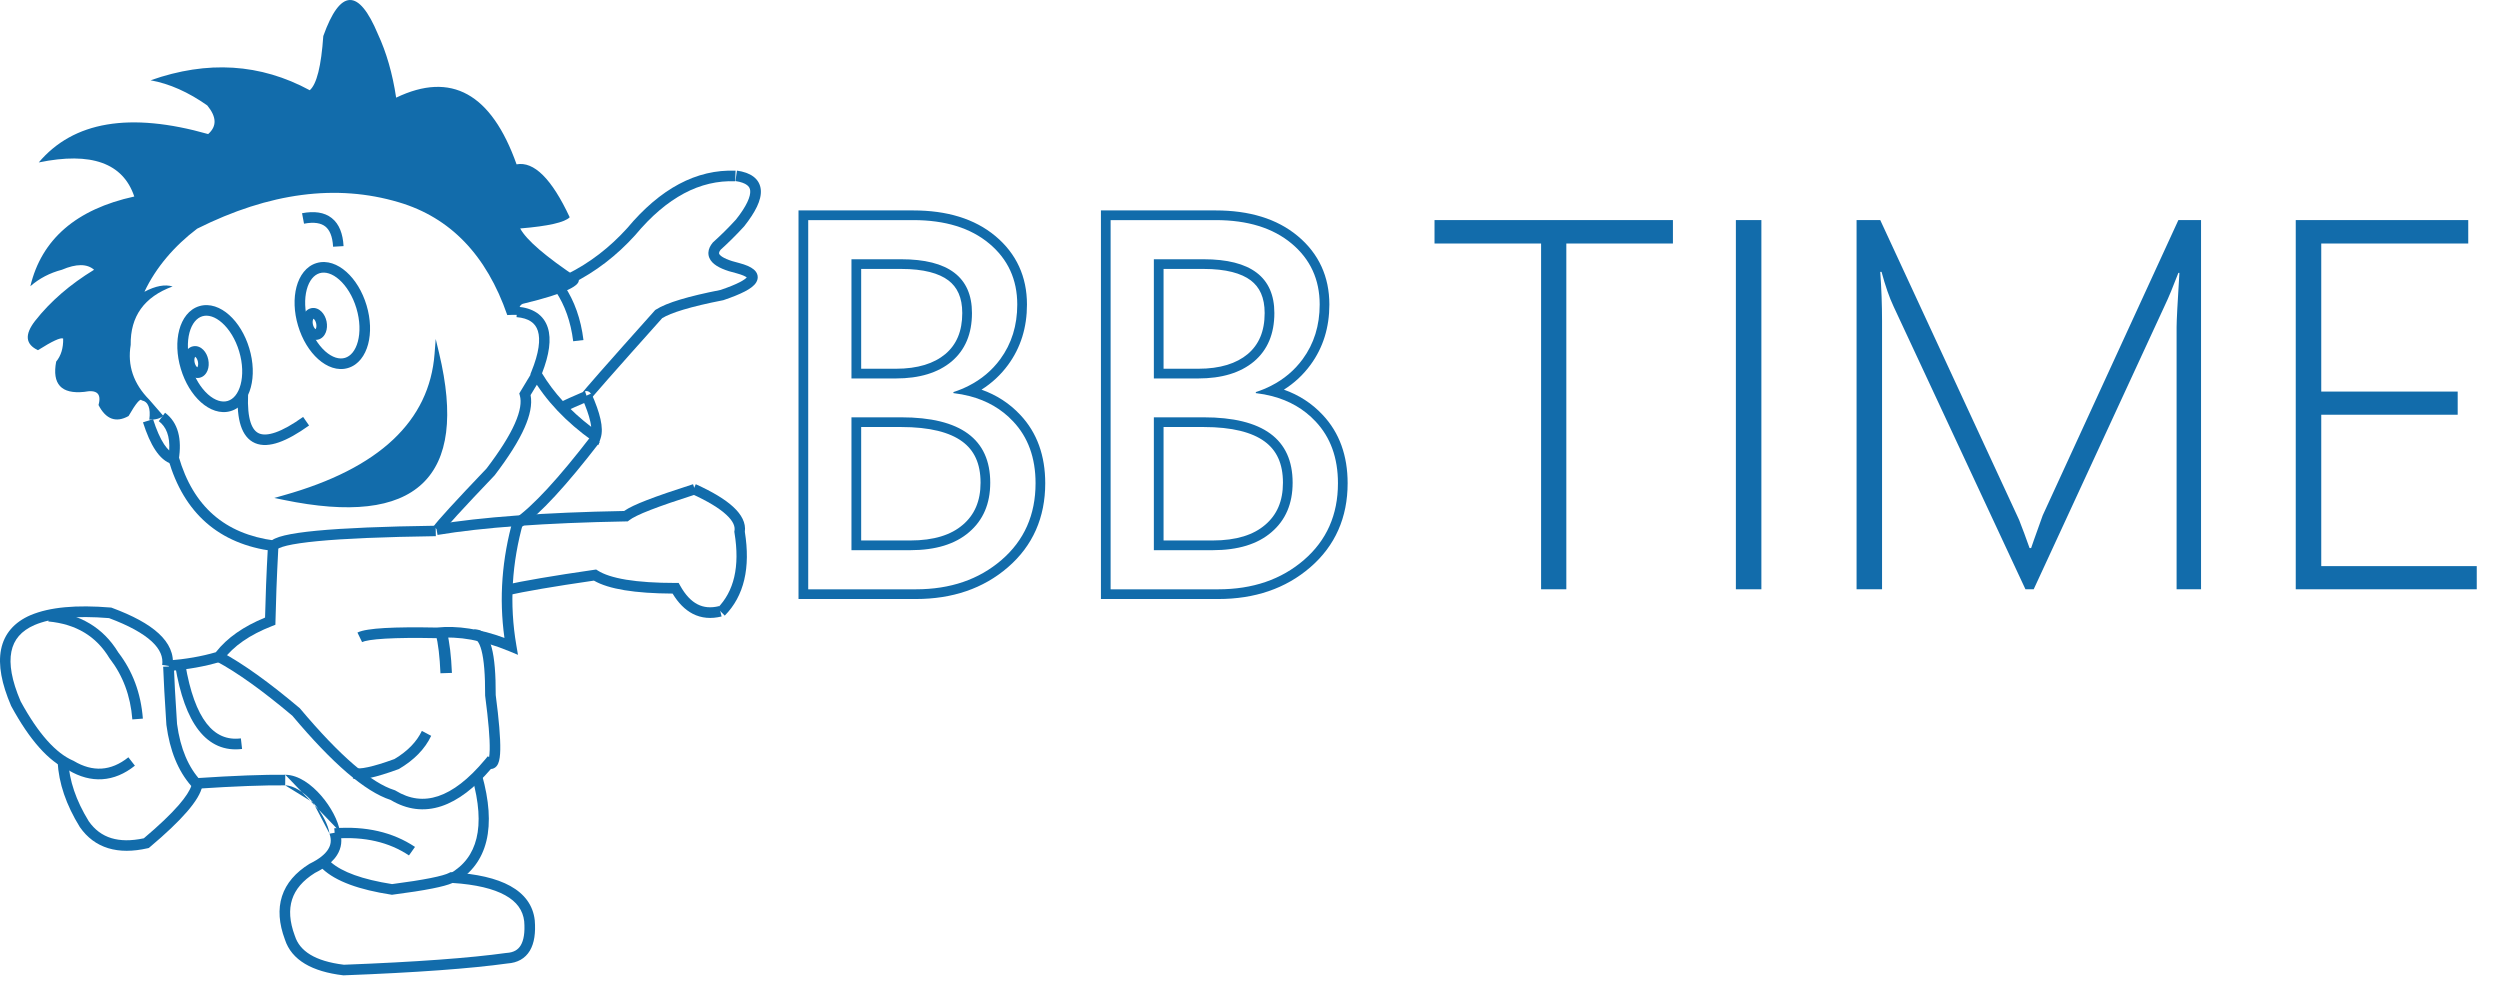 <svg width="94" height="37" viewBox="0 0 94 37" fill="none" xmlns="http://www.w3.org/2000/svg">
<g id="Group 65">
<path id="Vector (Stroke)" fill-rule="evenodd" clip-rule="evenodd" d="M7.124 12.507C7.034 12.848 7.041 13.292 7.179 13.755C7.318 14.218 7.557 14.593 7.82 14.828C8.087 15.065 8.351 15.139 8.563 15.075C8.775 15.012 8.955 14.805 9.047 14.46C9.138 14.119 9.131 13.674 8.992 13.212C8.854 12.749 8.615 12.374 8.351 12.139C8.085 11.902 7.821 11.828 7.609 11.891C7.396 11.955 7.216 12.162 7.124 12.507ZM6.74 12.404C6.852 11.985 7.101 11.629 7.494 11.511C7.888 11.393 8.292 11.553 8.616 11.842C8.943 12.133 9.217 12.576 9.373 13.097C9.53 13.619 9.544 14.139 9.431 14.562C9.32 14.982 9.071 15.338 8.677 15.456C8.284 15.574 7.88 15.413 7.556 15.125C7.229 14.833 6.955 14.391 6.799 13.869C6.642 13.348 6.628 12.827 6.74 12.404Z" fill="#126CAB"/>
<path id="Vector" fill-rule="evenodd" clip-rule="evenodd" d="M10.661 18.708C14.304 17.682 16.229 15.862 16.427 13.265C17.533 17.923 15.608 19.735 10.661 18.708Z" fill="#126CAB"/>
<path id="Vector (Stroke)_2" fill-rule="evenodd" clip-rule="evenodd" d="M16.383 12.745L16.512 13.286C17.064 15.604 16.87 17.253 15.876 18.188C14.884 19.12 13.134 19.306 10.666 18.796L10.313 18.723L10.66 18.625C12.466 18.118 13.838 17.418 14.782 16.529C15.724 15.643 16.243 14.567 16.34 13.3L16.383 12.745ZM16.451 13.823C16.263 14.916 15.746 15.862 14.901 16.657C13.992 17.512 12.707 18.19 11.053 18.693C13.321 19.111 14.877 18.887 15.757 18.06C16.61 17.258 16.856 15.858 16.451 13.823Z" fill="#126CAB"/>
<path id="Vector_2" fill-rule="evenodd" clip-rule="evenodd" d="M1.451 6.115C2.757 4.563 4.882 4.205 7.827 5.041C8.161 4.746 8.145 4.396 7.795 3.966C7.087 3.465 6.37 3.146 5.662 3.019C7.803 2.263 9.793 2.39 11.647 3.393C11.91 3.162 12.077 2.486 12.156 1.355C12.793 -0.428 13.486 -0.451 14.21 1.284C14.528 1.968 14.759 2.764 14.895 3.672C16.964 2.677 18.476 3.512 19.423 6.179C20.076 6.059 20.745 6.72 21.421 8.169C21.238 8.36 20.617 8.503 19.559 8.59C19.79 9.02 20.514 9.649 21.739 10.461C21.907 10.724 21.23 11.042 19.718 11.408C19.543 11.432 19.479 11.583 19.535 11.838C19.32 11.838 19.169 11.838 19.073 11.846C18.293 9.593 16.932 8.177 14.99 7.604C12.658 6.911 10.135 7.237 7.413 8.598C6.561 9.243 5.861 10.055 5.431 10.97C5.853 10.748 6.203 10.684 6.49 10.771C5.423 11.161 4.898 11.894 4.914 12.968C4.786 13.74 5.017 14.425 5.614 15.03C5.694 15.125 5.869 15.324 6.139 15.635C6.02 15.738 5.845 15.786 5.614 15.778C5.67 15.348 5.574 15.101 5.327 15.053C5.28 14.966 5.113 15.157 4.834 15.643C4.364 15.905 3.982 15.77 3.704 15.229C3.823 14.799 3.64 14.64 3.163 14.735C2.303 14.823 1.953 14.441 2.112 13.597C2.295 13.374 2.383 13.088 2.375 12.729C2.279 12.682 1.969 12.825 1.427 13.167C0.958 12.944 0.918 12.586 1.316 12.069C1.897 11.329 2.637 10.692 3.537 10.143C3.274 9.912 2.868 9.912 2.327 10.143C1.873 10.262 1.475 10.469 1.141 10.763C1.563 8.996 2.868 7.866 5.049 7.389C4.627 6.131 3.433 5.701 1.459 6.107L1.451 6.115Z" fill="#126CAB"/>
<path id="Vector (Stroke)_3" fill-rule="evenodd" clip-rule="evenodd" d="M12.232 8.516C12.074 8.391 11.822 8.336 11.431 8.411L11.357 8.017C11.803 7.932 12.191 7.974 12.475 8.2C12.76 8.426 12.893 8.797 12.918 9.254L12.524 9.277C12.502 8.875 12.389 8.641 12.232 8.516Z" fill="#126CAB"/>
<path id="Vector (Stroke)_4" fill-rule="evenodd" clip-rule="evenodd" d="M11.534 10.888C11.443 11.229 11.45 11.673 11.589 12.136C11.727 12.599 11.966 12.974 12.229 13.209C12.496 13.446 12.76 13.52 12.972 13.456C13.184 13.393 13.364 13.186 13.456 12.841C13.547 12.5 13.54 12.055 13.401 11.592C13.263 11.13 13.024 10.755 12.761 10.52C12.494 10.282 12.23 10.209 12.018 10.272C11.806 10.336 11.626 10.543 11.534 10.888ZM11.149 10.785C11.261 10.366 11.51 10.009 11.903 9.891C12.297 9.773 12.701 9.934 13.025 10.223C13.352 10.514 13.626 10.957 13.782 11.478C13.939 12 13.953 12.52 13.841 12.943C13.729 13.363 13.48 13.719 13.086 13.837C12.693 13.955 12.289 13.794 11.965 13.505C11.638 13.214 11.364 12.772 11.208 12.25C11.051 11.729 11.037 11.208 11.149 10.785Z" fill="#126CAB"/>
<path id="Vector (Stroke)_5" fill-rule="evenodd" clip-rule="evenodd" d="M11.773 12.008C11.757 12.049 11.748 12.114 11.764 12.192C11.78 12.27 11.814 12.327 11.844 12.358C11.854 12.368 11.862 12.374 11.867 12.378C11.871 12.373 11.876 12.364 11.881 12.351C11.897 12.31 11.905 12.245 11.889 12.167C11.873 12.089 11.84 12.032 11.809 12.001C11.799 11.991 11.792 11.985 11.786 11.982C11.783 11.987 11.778 11.995 11.773 12.008ZM11.793 11.974C11.793 11.974 11.793 11.974 11.792 11.975C11.793 11.974 11.793 11.974 11.793 11.974ZM11.778 11.978C11.777 11.978 11.777 11.977 11.777 11.977C11.777 11.977 11.777 11.977 11.778 11.978ZM11.86 12.385C11.86 12.385 11.86 12.385 11.861 12.384C11.861 12.385 11.86 12.385 11.86 12.385ZM11.875 12.382C11.876 12.382 11.877 12.382 11.877 12.382C11.877 12.382 11.876 12.382 11.875 12.382ZM11.402 11.863C11.449 11.743 11.547 11.62 11.706 11.587C11.865 11.555 12.003 11.63 12.093 11.722C12.185 11.816 12.25 11.946 12.279 12.087C12.307 12.229 12.299 12.374 12.251 12.496C12.204 12.616 12.107 12.739 11.948 12.772C11.789 12.804 11.65 12.729 11.56 12.637C11.469 12.543 11.404 12.414 11.375 12.272C11.346 12.13 11.355 11.985 11.402 11.863Z" fill="#126CAB"/>
<path id="Vector (Stroke)_6" fill-rule="evenodd" clip-rule="evenodd" d="M9.053 16.003C8.953 15.697 8.919 15.3 8.939 14.825L9.328 14.842C9.309 15.295 9.344 15.638 9.422 15.88C9.5 16.119 9.613 16.242 9.742 16.297C9.878 16.355 10.076 16.357 10.361 16.258C10.643 16.16 10.988 15.969 11.397 15.676L11.621 15.999C11.197 16.302 10.818 16.517 10.487 16.632C10.157 16.747 9.851 16.772 9.592 16.662C9.326 16.549 9.153 16.313 9.053 16.003Z" fill="#126CAB"/>
<path id="Vector (Stroke)_7" fill-rule="evenodd" clip-rule="evenodd" d="M27.642 6.816C26.329 6.764 25.076 7.413 23.89 8.834L23.885 8.84L23.885 8.84C23.192 9.606 22.399 10.22 21.506 10.663L21.329 10.305C22.173 9.887 22.925 9.306 23.586 8.575C24.822 7.096 26.183 6.359 27.658 6.418L27.642 6.816Z" fill="#126CAB"/>
<path id="Vector (Stroke)_8" fill-rule="evenodd" clip-rule="evenodd" d="M28.087 6.958C28.003 6.894 27.865 6.839 27.652 6.808L27.71 6.415C27.958 6.451 28.171 6.522 28.329 6.641C28.495 6.766 28.59 6.937 28.607 7.142C28.623 7.338 28.566 7.551 28.461 7.772C28.355 7.994 28.194 8.24 27.983 8.507L27.978 8.513L27.973 8.518C27.653 8.868 27.356 9.155 27.099 9.387C27.047 9.452 27.036 9.493 27.035 9.514C27.035 9.528 27.037 9.552 27.075 9.591C27.164 9.684 27.386 9.793 27.8 9.892L27.806 9.893L27.806 9.894C28.031 9.954 28.22 10.029 28.34 10.131C28.404 10.184 28.462 10.256 28.483 10.351C28.505 10.45 28.479 10.542 28.434 10.617C28.353 10.753 28.189 10.864 28 10.962C27.801 11.065 27.536 11.172 27.209 11.283L27.197 11.287L27.183 11.29C26.579 11.408 26.083 11.526 25.695 11.643C25.322 11.755 25.06 11.863 24.898 11.963C23.983 12.986 23.301 13.753 22.851 14.265C22.625 14.523 22.457 14.715 22.349 14.841C22.295 14.905 22.257 14.951 22.233 14.98L22.22 14.998L22.216 15.003L22.215 15.004L22.215 15.004L22.215 15.004L22.217 15.001L22.217 15.001C22.218 14.999 22.222 14.993 22.226 14.983C22.229 14.978 22.233 14.969 22.236 14.956C22.239 14.947 22.247 14.918 22.243 14.88C22.238 14.835 22.211 14.761 22.131 14.723C22.068 14.693 22.012 14.706 21.996 14.71L22.124 15.085C21.772 15.236 21.447 15.377 21.156 15.518L20.98 15.161C21.266 15.023 21.58 14.886 21.912 14.743C21.915 14.739 21.917 14.736 21.92 14.733C21.947 14.699 21.989 14.649 22.044 14.585C22.154 14.456 22.323 14.262 22.549 14.004C23.003 13.487 23.692 12.712 24.617 11.678L24.635 11.658L24.657 11.644C24.866 11.509 25.178 11.383 25.579 11.262C25.981 11.141 26.486 11.021 27.093 10.902C27.404 10.796 27.643 10.699 27.815 10.61C27.97 10.53 28.046 10.468 28.078 10.431C28.027 10.39 27.912 10.335 27.703 10.278C27.287 10.178 26.961 10.049 26.784 9.864C26.688 9.764 26.629 9.639 26.636 9.494C26.642 9.357 26.709 9.232 26.798 9.124L26.807 9.113L26.818 9.103C27.069 8.878 27.359 8.598 27.672 8.256C27.871 8.005 28.011 7.787 28.099 7.602C28.188 7.414 28.216 7.274 28.208 7.174C28.201 7.083 28.163 7.015 28.087 6.958ZM28.096 10.449C28.096 10.449 28.096 10.449 28.096 10.448L28.096 10.449Z" fill="#126CAB"/>
<path id="Vector (Stroke)_9" fill-rule="evenodd" clip-rule="evenodd" d="M20.38 14.036C20.651 13.34 20.738 12.757 20.597 12.318C20.522 12.083 20.382 11.894 20.181 11.759C19.983 11.627 19.736 11.554 19.454 11.531L19.421 11.924C19.658 11.943 19.835 12.002 19.962 12.087C20.087 12.17 20.173 12.285 20.223 12.439C20.326 12.76 20.27 13.264 19.979 13.978L19.943 14.068L19.991 14.152C20.519 15.063 21.288 15.872 22.282 16.579L22.499 16.733L22.583 16.48C22.65 16.277 22.639 16.031 22.578 15.759C22.517 15.484 22.401 15.161 22.237 14.793L21.878 14.953C22.037 15.309 22.141 15.605 22.194 15.845C22.211 15.921 22.222 15.989 22.229 16.049C21.439 15.444 20.822 14.772 20.38 14.036Z" fill="#126CAB"/>
<path id="Vector (Stroke)_10" fill-rule="evenodd" clip-rule="evenodd" d="M21.552 12.831C21.461 12.091 21.237 11.477 20.898 10.963L21.223 10.751C21.599 11.32 21.841 11.992 21.938 12.785L21.552 12.831Z" fill="#126CAB"/>
<path id="Vector (Stroke)_11" fill-rule="evenodd" clip-rule="evenodd" d="M19.799 14.337C19.877 14.21 19.953 14.084 20.028 13.958L20.37 14.161C20.294 14.289 20.216 14.417 20.139 14.544L20.138 14.544C20.075 14.648 20.012 14.752 19.95 14.855C20.017 15.206 19.927 15.621 19.722 16.084C19.498 16.591 19.122 17.185 18.602 17.867L18.595 17.875L18.588 17.883C17.993 18.506 17.531 18.998 17.202 19.358C16.868 19.723 16.681 19.942 16.623 20.027L16.295 19.803C16.372 19.689 16.582 19.447 16.909 19.09C17.24 18.728 17.701 18.237 18.293 17.617C18.801 16.951 19.154 16.388 19.359 15.924C19.568 15.452 19.612 15.111 19.547 14.875L19.525 14.793L19.568 14.721C19.644 14.593 19.722 14.465 19.799 14.338L19.799 14.337Z" fill="#126CAB"/>
<path id="Vector (Stroke)_12" fill-rule="evenodd" clip-rule="evenodd" d="M19.337 19.52C20.037 19.032 20.993 17.998 22.234 16.385L22.545 16.634C21.303 18.247 20.315 19.326 19.56 19.853L19.337 19.52Z" fill="#126CAB"/>
<path id="Vector (Stroke)_13" fill-rule="evenodd" clip-rule="evenodd" d="M24.461 19.173C24.035 19.338 23.782 19.465 23.657 19.563L23.604 19.604L23.537 19.605C20.492 19.66 18.132 19.833 16.451 20.114L16.385 19.726C18.082 19.442 20.444 19.269 23.466 19.213C23.648 19.087 23.933 18.955 24.315 18.807C24.746 18.639 25.322 18.443 26.059 18.206L26.181 18.581C25.446 18.817 24.88 19.01 24.461 19.173Z" fill="#126CAB"/>
<path id="Vector (Stroke)_14" fill-rule="evenodd" clip-rule="evenodd" d="M27.314 19.359C27.049 19.111 26.616 18.846 26.002 18.568L26.161 18.206C26.79 18.491 27.267 18.777 27.578 19.067C27.877 19.345 28.053 19.658 28.006 19.996C28.222 21.343 27.984 22.404 27.251 23.148L26.975 22.868C27.595 22.239 27.828 21.314 27.616 20.029L27.61 19.994L27.616 19.96C27.645 19.805 27.581 19.607 27.314 19.359Z" fill="#126CAB"/>
<path id="Vector (Stroke)_15" fill-rule="evenodd" clip-rule="evenodd" d="M22.416 21.414L22.477 21.453C22.701 21.597 23.052 21.715 23.546 21.797C24.037 21.877 24.655 21.919 25.403 21.919H25.518L25.575 22.021C25.772 22.375 25.991 22.601 26.227 22.722C26.458 22.841 26.724 22.868 27.037 22.79L27.132 23.179C26.742 23.276 26.377 23.248 26.048 23.079C25.751 22.926 25.5 22.667 25.29 22.319C24.579 22.315 23.976 22.273 23.483 22.192C23.004 22.113 22.615 21.995 22.331 21.831C20.813 22.051 19.729 22.239 19.068 22.387L18.982 21.996C19.669 21.842 20.788 21.649 22.344 21.424L22.416 21.414Z" fill="#126CAB"/>
<path id="Vector (Stroke)_16" fill-rule="evenodd" clip-rule="evenodd" d="M18.967 23.986C18.759 22.49 18.874 21.001 19.297 19.507L19.682 19.616C19.242 21.17 19.148 22.714 19.415 24.265L19.476 24.622L19.141 24.483C18.139 24.069 17.246 23.911 16.449 23.994L16.437 23.995L16.424 23.995C15.611 23.979 14.966 23.985 14.489 24.013C14.25 24.027 14.056 24.046 13.907 24.069C13.753 24.093 13.661 24.12 13.614 24.143L13.44 23.784C13.541 23.734 13.681 23.7 13.845 23.675C14.012 23.648 14.22 23.628 14.466 23.614C14.955 23.586 15.608 23.58 16.42 23.596C17.205 23.516 18.053 23.649 18.967 23.986Z" fill="#126CAB"/>
<path id="Vector (Stroke)_17" fill-rule="evenodd" clip-rule="evenodd" d="M16.805 23.754C16.904 24.147 16.966 24.666 16.992 25.301L16.561 25.315C16.535 24.691 16.476 24.198 16.385 23.838L16.805 23.754Z" fill="#126CAB"/>
<path id="Vector (Stroke)_18" fill-rule="evenodd" clip-rule="evenodd" d="M17.957 24.114C17.916 24.065 17.888 24.062 17.864 24.064L17.825 23.67C18.003 23.653 18.152 23.73 18.262 23.861C18.364 23.983 18.436 24.156 18.489 24.357C18.595 24.761 18.642 25.357 18.639 26.134C18.761 27.065 18.819 27.754 18.81 28.192C18.806 28.405 18.785 28.59 18.729 28.714C18.701 28.777 18.648 28.86 18.548 28.896C18.517 28.908 18.487 28.913 18.458 28.914C17.844 29.628 17.227 30.102 16.602 30.311C15.947 30.529 15.304 30.448 14.688 30.078C14.199 29.92 13.651 29.57 13.045 29.05C12.431 28.522 11.746 27.808 10.992 26.911C9.866 25.963 8.921 25.288 8.147 24.872L8.336 24.524C9.148 24.96 10.121 25.659 11.261 26.62L11.274 26.631L11.285 26.644C12.036 27.537 12.709 28.239 13.305 28.751C13.903 29.265 14.411 29.577 14.83 29.708L14.853 29.715L14.874 29.728C15.404 30.052 15.932 30.116 16.476 29.935C17.029 29.751 17.616 29.305 18.232 28.567L18.341 28.436L18.39 28.466C18.401 28.404 18.41 28.312 18.413 28.184C18.422 27.776 18.366 27.108 18.243 26.172L18.241 26.158L18.241 26.145C18.245 25.369 18.197 24.811 18.105 24.457C18.058 24.279 18.005 24.172 17.957 24.114ZM18.363 28.559C18.363 28.559 18.364 28.559 18.364 28.558C18.364 28.559 18.363 28.559 18.363 28.559Z" fill="#126CAB"/>
<path id="Vector (Stroke)_19" fill-rule="evenodd" clip-rule="evenodd" d="M16.213 27.667C15.971 28.175 15.561 28.581 15.01 28.908L14.994 28.917L14.978 28.923C14.545 29.081 14.19 29.19 13.914 29.249C13.777 29.279 13.655 29.297 13.551 29.302C13.45 29.307 13.351 29.301 13.266 29.269L13.399 28.881C13.412 28.886 13.452 28.894 13.532 28.89C13.609 28.887 13.71 28.872 13.835 28.845C14.083 28.792 14.415 28.692 14.831 28.54C15.326 28.244 15.665 27.894 15.862 27.483L16.213 27.667Z" fill="#126CAB"/>
<path id="Vector (Stroke)_20" fill-rule="evenodd" clip-rule="evenodd" d="M11.905 19.955C12.932 19.857 14.425 19.794 16.381 19.767L16.387 20.16C14.434 20.188 12.953 20.25 11.943 20.347C11.436 20.396 11.055 20.452 10.793 20.514C10.661 20.546 10.567 20.577 10.505 20.606C10.487 20.615 10.474 20.622 10.464 20.628C10.404 21.742 10.373 22.653 10.358 23.36L10.355 23.491L10.232 23.539C9.386 23.869 8.782 24.291 8.392 24.812L8.353 24.863L8.291 24.882C7.706 25.06 7.06 25.172 6.362 25.229L6.33 24.836C6.982 24.784 7.579 24.682 8.115 24.524C8.541 23.979 9.161 23.552 9.966 23.221C9.983 22.515 10.014 21.619 10.074 20.535L10.076 20.494L10.095 20.458C10.146 20.355 10.248 20.291 10.337 20.25C10.434 20.205 10.557 20.166 10.7 20.132C10.989 20.063 11.392 20.004 11.905 19.955Z" fill="#126CAB"/>
<path id="Vector (Stroke)_21" fill-rule="evenodd" clip-rule="evenodd" d="M7.47 27.457C7.056 26.925 6.767 26.109 6.588 25.038L6.967 24.969C7.142 26.014 7.415 26.75 7.769 27.204C8.113 27.646 8.536 27.827 9.057 27.763L9.102 28.161C8.445 28.242 7.894 28.002 7.47 27.457Z" fill="#126CAB"/>
<path id="Vector (Stroke)_22" fill-rule="evenodd" clip-rule="evenodd" d="M1.147 23.131C1.871 22.823 2.882 22.738 4.159 22.843L4.185 22.845L4.211 22.855C4.988 23.143 5.579 23.46 5.966 23.817C6.358 24.178 6.553 24.594 6.491 25.059L6.099 25.004C6.139 24.707 6.026 24.414 5.7 24.113C5.372 23.812 4.844 23.519 4.1 23.241C2.859 23.141 1.933 23.232 1.3 23.5C0.796 23.719 0.518 24.052 0.428 24.5C0.335 24.963 0.437 25.58 0.776 26.37C1.449 27.605 2.109 28.323 2.749 28.6L2.761 28.605L2.772 28.611C3.132 28.827 3.483 28.92 3.819 28.899C4.155 28.878 4.493 28.742 4.827 28.474L5.072 28.789C4.686 29.099 4.273 29.272 3.843 29.299C3.418 29.326 2.993 29.208 2.582 28.963C1.819 28.628 1.108 27.811 0.425 26.555L0.421 26.547L0.417 26.539C0.062 25.713 -0.076 25.002 0.04 24.42C0.16 23.822 0.542 23.393 1.145 23.131L1.147 23.131L1.147 23.131Z" fill="#126CAB"/>
<path id="Vector (Stroke)_23" fill-rule="evenodd" clip-rule="evenodd" d="M6.657 27.221C6.593 26.25 6.553 25.534 6.537 25.055L6.135 25.068C6.152 25.555 6.192 26.278 6.256 27.254L6.257 27.26L6.258 27.267C6.384 28.216 6.693 28.984 7.192 29.553C7.135 29.724 6.989 29.96 6.723 30.268C6.421 30.616 5.984 31.034 5.408 31.52C4.926 31.623 4.522 31.616 4.187 31.514C3.846 31.41 3.564 31.202 3.339 30.882C2.856 30.097 2.605 29.346 2.567 28.618L2.166 28.638C2.208 29.446 2.487 30.262 2.999 31.093L3.002 31.098L3.005 31.102C3.277 31.492 3.633 31.759 4.068 31.892C4.5 32.024 4.995 32.02 5.545 31.896L5.593 31.885L5.631 31.854C6.234 31.347 6.7 30.904 7.028 30.525C7.35 30.153 7.561 29.819 7.611 29.533L7.628 29.437L7.56 29.365C7.091 28.865 6.782 28.157 6.657 27.221Z" fill="#126CAB"/>
<path id="Vector (Stroke)_24" fill-rule="evenodd" clip-rule="evenodd" d="M4.113 24.744C3.616 23.92 2.857 23.464 1.817 23.367L1.855 22.975C3.005 23.082 3.881 23.598 4.448 24.532C4.986 25.231 5.298 26.06 5.372 27.02L4.976 27.05C4.907 26.157 4.618 25.399 4.126 24.762L4.119 24.753L4.113 24.744Z" fill="#126CAB"/>
<path id="Vector (Stroke)_25" fill-rule="evenodd" clip-rule="evenodd" d="M10.723 29.529C9.949 29.521 8.84 29.561 7.4 29.656L7.374 29.259C8.818 29.163 9.939 29.123 10.726 29.131M11.778 30.18C11.438 29.788 11.048 29.532 10.723 29.529L10.723 29.529M11.778 30.18C12.113 30.567 12.347 31.028 12.391 31.346L11.778 30.18ZM12.783 31.275C12.719 30.856 12.438 30.335 12.079 29.92C11.72 29.505 11.23 29.136 10.727 29.131M12.783 31.275C12.877 31.584 12.843 31.882 12.672 32.152C12.612 32.247 12.536 32.337 12.445 32.422C12.864 32.785 13.617 33.066 14.742 33.242C15.344 33.164 15.825 33.088 16.186 33.016C16.562 32.941 16.785 32.874 16.884 32.822L16.933 32.795L16.989 32.799C17.922 32.855 18.661 33.021 19.187 33.313C19.723 33.609 20.042 34.038 20.106 34.597L20.107 34.604L20.107 34.604C20.144 35.067 20.094 35.458 19.923 35.745C19.745 36.044 19.453 36.201 19.084 36.226C17.704 36.418 15.652 36.569 12.931 36.672L12.915 36.673L12.899 36.671C11.745 36.533 10.964 36.108 10.711 35.322C10.491 34.73 10.446 34.185 10.604 33.697C10.762 33.207 11.116 32.803 11.639 32.478L11.648 32.473L11.657 32.469C12.006 32.298 12.223 32.118 12.335 31.939C12.443 31.77 12.466 31.589 12.399 31.379L12.393 31.363L12.391 31.346M12.122 32.666C12.035 32.72 11.941 32.772 11.841 32.822C11.381 33.109 11.104 33.443 10.983 33.819C10.86 34.199 10.886 34.651 11.086 35.187L11.09 35.196L11.09 35.196C11.268 35.756 11.836 36.14 12.931 36.274C15.645 36.171 17.679 36.02 19.036 35.831L19.044 35.83L19.052 35.83C19.316 35.813 19.48 35.712 19.581 35.542C19.69 35.358 19.744 35.066 19.71 34.639C19.662 34.23 19.435 33.904 18.994 33.661C18.552 33.416 17.898 33.257 17.017 33.199C16.854 33.272 16.596 33.34 16.265 33.406C15.885 33.482 15.384 33.56 14.764 33.64L14.736 33.644L14.709 33.639C13.515 33.455 12.63 33.144 12.122 32.666Z" fill="#126CAB"/>
<path id="Vector (Stroke)_26" fill-rule="evenodd" clip-rule="evenodd" d="M18.289 31.619C18.12 32.316 17.718 32.848 17.092 33.205L16.907 32.855C17.443 32.549 17.774 32.106 17.916 31.521C18.061 30.927 18.013 30.171 17.753 29.242L18.122 29.13C18.392 30.096 18.456 30.93 18.289 31.619Z" fill="#126CAB"/>
<path id="Vector (Stroke)_27" fill-rule="evenodd" clip-rule="evenodd" d="M12.569 31.142C13.751 31.054 14.767 31.286 15.604 31.844L15.377 32.164C14.629 31.665 13.708 31.447 12.6 31.53L12.569 31.142Z" fill="#126CAB"/>
<path id="Vector (Stroke)_28" fill-rule="evenodd" clip-rule="evenodd" d="M6.362 16.937C6.396 16.395 6.249 16.045 5.969 15.835L6.207 15.519C6.705 15.891 6.845 16.514 6.72 17.29L6.685 17.513L6.468 17.449C6.22 17.375 6.014 17.185 5.841 16.924C5.667 16.663 5.514 16.311 5.376 15.88L5.754 15.76C5.886 16.174 6.026 16.487 6.171 16.706C6.237 16.804 6.3 16.88 6.362 16.937Z" fill="#126CAB"/>
<path id="Vector (Stroke)_29" fill-rule="evenodd" clip-rule="evenodd" d="M7.757 19.657C7.094 19.077 6.621 18.28 6.33 17.276L6.718 17.166C6.992 18.112 7.43 18.838 8.024 19.357C8.617 19.876 9.379 20.2 10.318 20.324L10.265 20.72C9.26 20.588 8.42 20.237 7.757 19.657Z" fill="#126CAB"/>
<path id="Vector_3" fill-rule="evenodd" clip-rule="evenodd" d="M13.445 18.107C14.324 17.523 14.932 16.971 15.252 16.452C15.595 16.363 15.947 16.315 16.299 16.298C16.402 16.607 16.41 16.817 16.323 16.947C16.027 17.961 15.259 18.545 14.013 18.699C13.397 18.804 13.213 18.601 13.445 18.107Z" fill="#126CAB"/>
<path id="Vector (Stroke)_30" fill-rule="evenodd" clip-rule="evenodd" d="M7.325 13.441C7.309 13.482 7.301 13.548 7.317 13.625C7.333 13.703 7.366 13.76 7.397 13.792C7.407 13.802 7.414 13.807 7.42 13.811C7.424 13.806 7.428 13.797 7.433 13.784C7.449 13.743 7.458 13.678 7.442 13.6C7.426 13.522 7.393 13.465 7.362 13.434C7.352 13.424 7.344 13.418 7.339 13.415C7.335 13.42 7.331 13.428 7.325 13.441ZM7.346 13.407C7.346 13.407 7.346 13.408 7.345 13.408C7.346 13.407 7.346 13.407 7.346 13.407ZM7.331 13.411C7.33 13.411 7.329 13.411 7.329 13.411C7.329 13.41 7.33 13.41 7.331 13.411ZM7.413 13.818C7.413 13.818 7.413 13.818 7.414 13.817C7.413 13.818 7.413 13.818 7.413 13.818ZM7.428 13.815C7.429 13.815 7.429 13.815 7.429 13.815C7.429 13.815 7.429 13.815 7.428 13.815ZM6.955 13.296C7.002 13.177 7.099 13.053 7.259 13.021C7.418 12.988 7.556 13.063 7.646 13.155C7.738 13.249 7.802 13.379 7.831 13.52C7.86 13.662 7.852 13.807 7.804 13.929C7.757 14.049 7.659 14.172 7.5 14.205C7.341 14.237 7.203 14.162 7.113 14.07C7.021 13.976 6.956 13.847 6.928 13.705C6.899 13.563 6.907 13.418 6.955 13.296Z" fill="#126CAB"/>
<g id="Group 64">
<g id="BB (Stroke)">
<path id="Stroke" fill-rule="evenodd" clip-rule="evenodd" d="M41.395 22.523V7.912H45.709C46.968 7.912 48.011 8.22 48.798 8.877C49.587 9.536 49.984 10.405 49.984 11.451C49.984 12.309 49.751 13.07 49.275 13.719C49 14.094 48.666 14.404 48.275 14.651C48.839 14.851 49.327 15.165 49.73 15.597C50.366 16.269 50.671 17.139 50.671 18.17C50.671 19.456 50.204 20.521 49.267 21.33C48.339 22.132 47.176 22.523 45.806 22.523H41.395ZM49.465 15.846C49.031 15.382 48.485 15.065 47.828 14.894C47.638 14.845 47.44 14.808 47.232 14.783C47.228 14.783 47.223 14.782 47.219 14.781V14.743C47.22 14.742 47.222 14.742 47.224 14.741C47.423 14.676 47.61 14.598 47.786 14.509C48.271 14.264 48.669 13.929 48.981 13.504C49.407 12.923 49.62 12.239 49.62 11.451C49.62 10.509 49.268 9.744 48.564 9.157C47.861 8.57 46.909 8.276 45.709 8.276H41.759V22.158H45.806C47.103 22.158 48.177 21.79 49.029 21.054C49.881 20.319 50.307 19.357 50.307 18.17C50.307 17.215 50.026 16.44 49.465 15.846ZM47.571 19.733L47.573 19.732C48.01 19.359 48.239 18.847 48.239 18.15C48.239 17.422 47.997 16.928 47.55 16.6C47.082 16.256 46.336 16.056 45.254 16.056H43.75V20.322H45.593C46.493 20.322 47.136 20.109 47.571 19.733ZM43.385 20.687V15.691H45.254C47.487 15.691 48.603 16.511 48.603 18.15C48.603 18.938 48.339 19.557 47.809 20.009C47.287 20.461 46.548 20.687 45.593 20.687H43.385ZM45.05 14.23C45.941 14.23 46.641 14.017 47.151 13.591C47.661 13.158 47.916 12.552 47.916 11.771C47.916 10.422 47.028 9.748 45.254 9.748H43.385V14.23H45.05ZM43.75 13.865H45.05C45.884 13.865 46.492 13.666 46.916 13.312C47.33 12.961 47.551 12.464 47.551 11.771C47.551 11.184 47.363 10.797 47.03 10.543C46.677 10.276 46.105 10.112 45.254 10.112H43.75V13.865Z" fill="#126CAB"/>
<path id="Stroke_2" fill-rule="evenodd" clip-rule="evenodd" d="M30.024 22.523V7.912H34.339C35.597 7.912 36.641 8.22 37.428 8.877C38.217 9.536 38.614 10.405 38.614 11.451C38.614 12.309 38.381 13.07 37.904 13.719C37.63 14.094 37.295 14.404 36.905 14.651C37.469 14.851 37.956 15.165 38.36 15.597C38.996 16.269 39.301 17.139 39.301 18.17C39.301 19.456 38.834 20.521 37.897 21.33C36.969 22.132 35.806 22.523 34.435 22.523H30.024ZM36.458 14.894C36.268 14.845 36.07 14.808 35.862 14.783C35.858 14.783 35.853 14.782 35.849 14.781V14.743C35.85 14.742 35.852 14.742 35.853 14.741C36.053 14.676 36.24 14.598 36.416 14.509C36.901 14.264 37.299 13.929 37.611 13.504C38.036 12.923 38.249 12.239 38.249 11.451C38.249 10.509 37.898 9.744 37.194 9.157C36.491 8.57 35.539 8.276 34.339 8.276H30.389V22.158H34.435C35.733 22.158 36.807 21.79 37.659 21.054C38.511 20.319 38.937 19.357 38.937 18.17C38.937 17.215 38.656 16.44 38.095 15.846C37.661 15.382 37.115 15.065 36.458 14.894ZM36.201 19.733L36.203 19.732C36.639 19.359 36.869 18.847 36.869 18.15C36.869 17.422 36.627 16.928 36.18 16.6C35.712 16.256 34.966 16.056 33.883 16.056H32.38V20.322H34.222C35.123 20.322 35.766 20.109 36.201 19.733ZM32.015 20.687V15.691H33.883C36.117 15.691 37.233 16.511 37.233 18.15C37.233 18.938 36.968 19.557 36.439 20.009C35.916 20.461 35.178 20.687 34.222 20.687H32.015ZM32.015 14.23V9.748H33.883C35.658 9.748 36.546 10.422 36.546 11.771C36.546 12.552 36.291 13.158 35.781 13.591C35.271 14.017 34.571 14.23 33.68 14.23H32.015ZM35.546 13.312C35.96 12.961 36.181 12.464 36.181 11.771C36.181 11.184 35.993 10.797 35.66 10.543C35.307 10.276 34.735 10.112 33.883 10.112H32.38V13.865H33.68C34.514 13.865 35.121 13.666 35.546 13.312Z" fill="#126CAB"/>
</g>
<g id="TIME">
<path id="Vector_4" d="M86.32 22.157V8.275H92.806V9.156H87.279V14.723H92.409V15.594H87.279V21.286H93.126V22.157H86.32Z" fill="#126CAB"/>
<path id="Vector_5" d="M81.84 22.157V12.303C81.84 12.064 81.875 11.383 81.946 10.26H81.907C81.707 10.783 81.54 11.186 81.404 11.47L76.467 22.157H76.157L71.201 11.528C71.039 11.186 70.888 10.75 70.746 10.221H70.697C70.742 10.841 70.765 11.457 70.765 12.07V22.157H69.807V8.275H70.697L75.876 19.456C75.909 19.521 75.944 19.608 75.983 19.718C76.022 19.828 76.064 19.937 76.109 20.047C76.173 20.215 76.241 20.402 76.312 20.608H76.37L76.477 20.299C76.483 20.273 76.593 19.966 76.806 19.379L81.907 8.275H82.759V22.157H81.84Z" fill="#126CAB"/>
<path id="Vector_6" d="M65.269 22.157V8.275H66.228V22.157H65.269Z" fill="#126CAB"/>
<path id="Vector_7" d="M58.894 9.156V22.157H57.945V9.156H53.938V8.275H62.902V9.156H58.894Z" fill="#126CAB"/>
</g>
</g>
</g>
</svg>
